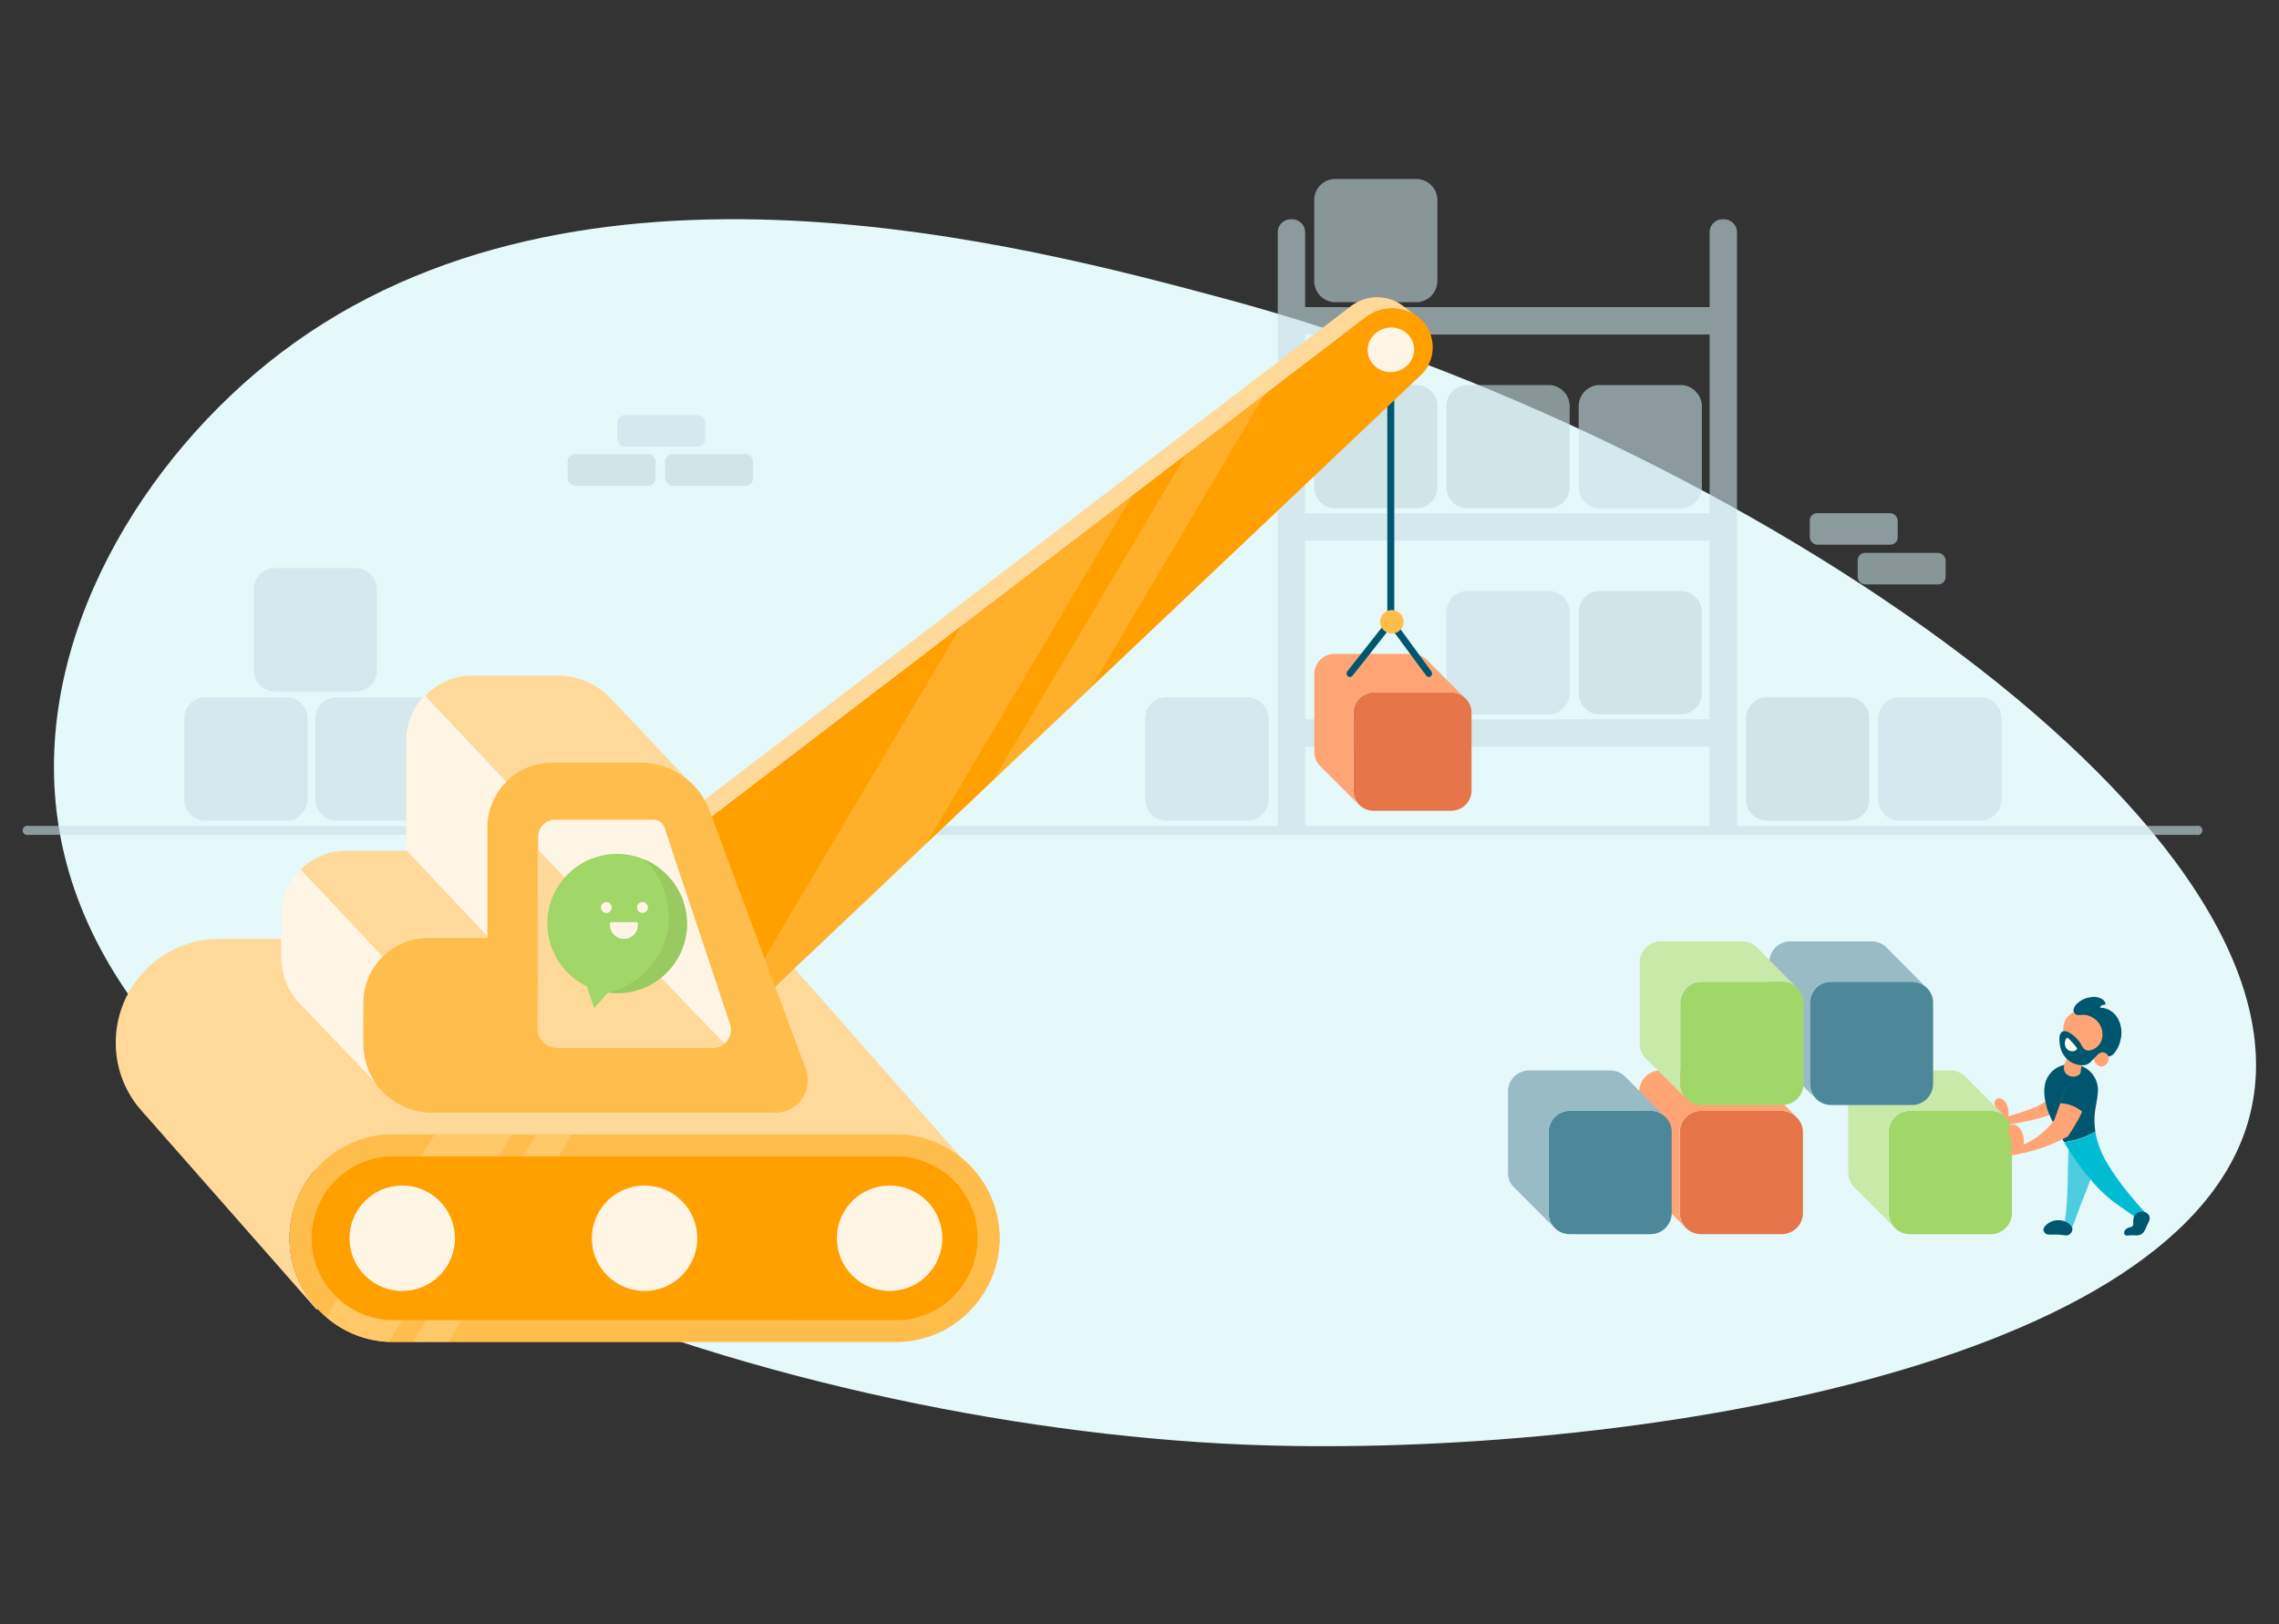 <svg id="Layer_1" data-name="Layer 1" xmlns="http://www.w3.org/2000/svg" viewBox="0 0 490.94 350"><rect x="0" y="0" width="490.94" height="350" fill="#333333" stroke="none"/><defs><style>.cls-1{fill:#e5f8fa;}.cls-2{opacity:0.6;}.cls-3{fill:#c7e0e5;}.cls-4{fill:#bfd8db;}.cls-5{fill:#97c3d3;}.cls-6{fill:#4ccee0;}.cls-7{fill:#ffa575;}.cls-8{fill:#00566f;}.cls-9{fill:#00bcd3;}.cls-10{fill:#fefdf2;}.cls-11{fill:#a1d669;}.cls-12{fill:#c7eaa9;}.cls-13{fill:#e6764a;}.cls-14{fill:#4c889a;}.cls-15{fill:#99bbc5;}.cls-16{fill:#ffd999;}.cls-17{fill:#ffbd4c;}.cls-18{fill:#ffa000;}.cls-19{fill:#fff5e5;}.cls-20{fill:#d6e6ed;}.cls-21{opacity:0.4;}.cls-22{fill:#fff;}.cls-23{fill:#99c961;}</style></defs><title>supportSpot</title><path class="cls-1" d="M264,64.4C221.21,52.92,124.88,27,60.41,76.09c-29.56,22.49-53.49,61.54-48,100.47C24.16,260.38,167.05,307,267.66,311.27c75.84,3.21,200.14-14.57,216.52-69.21C502.84,179.8,374.16,94,264,64.4Z"/><g class="cls-2"><path class="cls-3" d="M278.05,47.25h.29a2.81,2.81,0,0,1,2.81,2.81V178.93a0,0,0,0,1,0,0h-5.9a0,0,0,0,1,0,0V50.06a2.81,2.81,0,0,1,2.81-2.81Z"/><path class="cls-3" d="M371.08,47.25h.29a2.81,2.81,0,0,1,2.81,2.81V178.93a0,0,0,0,1,0,0h-5.9a0,0,0,0,1,0,0V50.06a2.81,2.81,0,0,1,2.81-2.81Z"/><rect class="cls-3" x="320.23" y="22.43" width="5.9" height="93.41" transform="translate(254.05 392.31) rotate(-90)"/><path class="cls-4" d="M309.64,43.14V60.54a4.59,4.59,0,0,1-4.58,4.58H287.63a4.54,4.54,0,0,1-3-1.16,4.62,4.62,0,0,1-1.53-3.42V43.14a4.61,4.61,0,0,1,1.33-3.24,4.47,4.47,0,0,1,3-1.33h17.89a4.55,4.55,0,0,1,2.76,1.12l.39.39a.85.85,0,0,1,.14.16A4.48,4.48,0,0,1,309.64,43.14Z"/><rect class="cls-3" x="320.23" y="66.83" width="5.9" height="93.41" transform="translate(209.65 436.71) rotate(-90)"/><path class="cls-4" d="M309.64,87.54v17.41a4.59,4.59,0,0,1-4.58,4.58H287.63a4.54,4.54,0,0,1-3-1.16,4.62,4.62,0,0,1-1.53-3.42V87.54a4.61,4.61,0,0,1,1.33-3.24,4.47,4.47,0,0,1,3-1.33h17.89a4.55,4.55,0,0,1,2.76,1.12l.39.39a.85.85,0,0,1,.14.16A4.48,4.48,0,0,1,309.64,87.54Z"/><path class="cls-4" d="M338.13,87.54v17.41a4.59,4.59,0,0,1-4.58,4.58H316.12a4.54,4.54,0,0,1-3-1.16,4.62,4.62,0,0,1-1.53-3.42V87.54a4.61,4.61,0,0,1,1.33-3.24,4.47,4.47,0,0,1,3-1.33h17.89a4.55,4.55,0,0,1,2.76,1.12l.39.39a.85.85,0,0,1,.14.16A4.48,4.48,0,0,1,338.13,87.54Z"/><path class="cls-3" d="M366.62,87.54v17.41a4.59,4.59,0,0,1-4.58,4.58H344.61a4.54,4.54,0,0,1-3-1.16,4.62,4.62,0,0,1-1.53-3.42V87.54a4.61,4.61,0,0,1,1.33-3.24,4.47,4.47,0,0,1,3-1.33h17.89A4.55,4.55,0,0,1,365,84.09l.39.39a.85.85,0,0,1,.14.16A4.48,4.48,0,0,1,366.62,87.54Z"/><path class="cls-4" d="M402.68,154.84v17.41a4.59,4.59,0,0,1-4.58,4.58H380.67a4.54,4.54,0,0,1-3-1.16,4.62,4.62,0,0,1-1.53-3.42V154.84a4.61,4.61,0,0,1,1.33-3.24,4.47,4.47,0,0,1,3-1.33h17.89a4.55,4.55,0,0,1,2.76,1.12l.39.39a.85.85,0,0,1,.14.16A4.48,4.48,0,0,1,402.68,154.84Z"/><path class="cls-3" d="M431.17,154.84v17.41a4.59,4.59,0,0,1-4.58,4.58H409.16a4.54,4.54,0,0,1-3-1.16,4.62,4.62,0,0,1-1.53-3.42V154.84a4.61,4.61,0,0,1,1.33-3.24,4.47,4.47,0,0,1,3-1.33h17.89a4.55,4.55,0,0,1,2.76,1.12l.39.39a.85.85,0,0,1,.14.16A4.48,4.48,0,0,1,431.17,154.84Z"/><path class="cls-3" d="M94.48,154.84v17.41a4.59,4.59,0,0,1-4.58,4.58H72.47a4.54,4.54,0,0,1-3-1.16,4.62,4.62,0,0,1-1.53-3.42V154.84a4.61,4.61,0,0,1,1.33-3.24,4.47,4.47,0,0,1,3-1.33H90.13a4.55,4.55,0,0,1,2.76,1.12l.39.39a.85.85,0,0,1,.14.16A4.48,4.48,0,0,1,94.48,154.84Z"/><path class="cls-3" d="M273.27,154.84v17.41a4.59,4.59,0,0,1-4.58,4.58H251.27a4.54,4.54,0,0,1-3-1.16,4.62,4.62,0,0,1-1.53-3.42V154.84A4.61,4.61,0,0,1,248,151.6a4.47,4.47,0,0,1,3-1.33h17.89a4.55,4.55,0,0,1,2.76,1.12l.39.39a.85.85,0,0,1,.14.16A4.48,4.48,0,0,1,273.27,154.84Z"/><path class="cls-3" d="M66.23,154.84v17.41a4.59,4.59,0,0,1-4.58,4.58H44.23a4.54,4.54,0,0,1-3-1.16,4.62,4.62,0,0,1-1.53-3.42V154.84A4.61,4.61,0,0,1,41,151.6a4.47,4.47,0,0,1,3-1.33H61.89a4.55,4.55,0,0,1,2.76,1.12l.39.39a.85.85,0,0,1,.14.16A4.48,4.48,0,0,1,66.23,154.84Z"/><path class="cls-3" d="M81.19,127v17.41A4.59,4.59,0,0,1,76.61,149H59.19a4.54,4.54,0,0,1-3-1.16,4.62,4.62,0,0,1-1.53-3.42V127a4.61,4.61,0,0,1,1.33-3.24,4.47,4.47,0,0,1,3-1.33H76.85a4.55,4.55,0,0,1,2.76,1.12l.39.39a.85.85,0,0,1,.14.16A4.48,4.48,0,0,1,81.19,127Z"/><rect class="cls-3" x="320.23" y="111.23" width="5.9" height="93.41" transform="translate(165.24 481.12) rotate(-90)"/><path class="cls-3" d="M338.13,131.94v17.41a4.59,4.59,0,0,1-4.58,4.58H316.12a4.54,4.54,0,0,1-3-1.16,4.62,4.62,0,0,1-1.53-3.42V131.94a4.61,4.61,0,0,1,1.33-3.24,4.47,4.47,0,0,1,3-1.33h17.89a4.55,4.55,0,0,1,2.76,1.12l.39.39a.85.85,0,0,1,.14.16A4.48,4.48,0,0,1,338.13,131.94Z"/><path class="cls-4" d="M366.62,131.94v17.41a4.59,4.59,0,0,1-4.58,4.58H344.61a4.54,4.54,0,0,1-3-1.16,4.62,4.62,0,0,1-1.53-3.42V131.94a4.61,4.61,0,0,1,1.33-3.24,4.47,4.47,0,0,1,3-1.33h17.89a4.55,4.55,0,0,1,2.76,1.12l.39.39a.85.85,0,0,1,.14.16A4.48,4.48,0,0,1,366.62,131.94Z"/><path class="cls-3" d="M473.19,179.89H6.16a1,1,0,1,1,0-1.92h467a1,1,0,1,1,0,1.92Z"/><rect class="cls-3" x="132.99" y="89.46" width="18.94" height="6.79" rx="1.59" ry="1.59"/><rect class="cls-4" x="143.27" y="97.86" width="18.94" height="6.79" rx="1.59" ry="1.59"/><rect class="cls-3" x="389.86" y="110.58" width="18.94" height="6.79" rx="1.59" ry="1.59"/><rect class="cls-4" x="400.18" y="119.14" width="18.94" height="6.79" rx="1.59" ry="1.59"/><rect class="cls-4" x="122.27" y="97.86" width="18.94" height="6.79" rx="1.59" ry="1.59"/></g><path class="cls-5" d="M422.8,239.36h0Z"/><path class="cls-5" d="M377.78,239.36h0Z"/><path class="cls-6" d="M451.5,251.08c-.32.92-.7,1.93-1.12,3-.24.66-.51,1.34-.78,2.07-.1.27-.54,1.38-1.13,2.85s-1.33,3.64-2.08,5.48c-.09.24-.19.46-.27.67-.51-.31-1-.73-1.49-1,0-.17.1-.56.16-1s.17-1.2.22-1.57c.21-1.83.27-3.28.35-5.12.1-3,.07-3.72.16-6.51,0-.88.06-1.68.09-2.37,0-.46,0-.86,0-1.21a3.06,3.06,0,0,0,0-.32l1,.24,4.31,1.06a2.13,2.13,0,0,1,1.32,1.07A2.26,2.26,0,0,1,451.5,251.08Z"/><path class="cls-7" d="M430.61,242.53a53.22,53.22,0,0,0,9.24-1.73,22.26,22.26,0,0,0,2.56-.91l-.27-3.52a22.29,22.29,0,0,1-3.74,2.23,62,62,0,0,1-7.17,2.32Z"/><path class="cls-7" d="M431.53,237a1.31,1.31,0,0,0-1.09-.33,1.13,1.13,0,0,0-.76.82c-.1.41.1.61.33,1.3a6.74,6.74,0,0,1,.33,2.18c0,.9-.27,1.22-.06,1.42s1.17,0,1.69-.51a2.84,2.84,0,0,0,.7-2.06,4.07,4.07,0,0,0-.51-2.06A2.25,2.25,0,0,0,431.53,237Z"/><path class="cls-8" d="M446.44,264.84a1.48,1.48,0,0,1-.72,1.2c-.59.36-1,.06-2.5,0s-2.17.16-2.66-.32a1.1,1.1,0,0,1-.36-.67,1.14,1.14,0,0,1,.22-.68,3.74,3.74,0,0,1,3-1.44,3.48,3.48,0,0,1,1.37.26,2.86,2.86,0,0,1,.73.39,2.12,2.12,0,0,1,.87,1A.94.94,0,0,1,446.44,264.84Z"/><path class="cls-8" d="M451.28,239.7a15.29,15.29,0,0,0,.11,4.14,19.29,19.29,0,0,1-3.38,1.5,18.44,18.44,0,0,1-3.35.76c-.14-.2-.25-.4-.36-.6-.23-.37-.44-.74-.65-1.1-.49-.84-1-1.71-1.42-2.6-.26-.51-.5-1-.73-1.56a15.32,15.32,0,0,1-.88-2.85,10.75,10.75,0,0,1-.21-1.43,7.7,7.7,0,0,1,.27-2.9,5.46,5.46,0,0,1,4-3.59l0,0a6.2,6.2,0,0,1,2.81,0l.22,0,.25.08.41.14a5.58,5.58,0,0,1,3.51,6C451.79,237,451.44,238.36,451.28,239.7Z"/><path class="cls-9" d="M462.75,261.77l-1.37,1.38-.2-.12-1.43-.93c-1.44-1-2.85-2-4.27-3a31.26,31.26,0,0,1-5.11-4.93c-.32-.39-.65-.76-.95-1.13s-.41-.5-.61-.76a53.83,53.83,0,0,1-3.23-4.62c-.26-.39-.5-.78-.73-1.17-.07-.11-.14-.22-.2-.34a17.93,17.93,0,0,0,3.35-.76,18.85,18.85,0,0,0,3.39-1.51,11.37,11.37,0,0,0,.24,1.27,19.5,19.5,0,0,0,2.39,5.64,53.29,53.29,0,0,0,4.67,6.55c1.13,1.32,2.24,2.73,3.51,4h0C462.39,261.43,462.57,261.6,462.75,261.77Z"/><path class="cls-7" d="M445.62,226.55c-.21.56-.36,1.41-.73,2.35-1,2.43.89,3.07,1.62,3.09a2,2,0,0,0,1.5-.54c.3-.35.18-.61.39-1.86s.34-1.22.26-1.52S448.21,227,445.62,226.55Z"/><path class="cls-7" d="M451.05,227.57a1.8,1.8,0,0,0,.31,1.36,1.73,1.73,0,0,0,1.32.91A1.68,1.68,0,0,0,454,229a1.93,1.93,0,0,0,.27-1.2,1.73,1.73,0,0,0-.57-1.38,1.64,1.64,0,0,0-1.45-.13A1.87,1.87,0,0,0,451.05,227.57Z"/><path class="cls-7" d="M448.67,217.52a4.85,4.85,0,0,0-3.49,1.84,4.64,4.64,0,0,0-.57,3.66,5.44,5.44,0,0,0,1.86,2.93,5.15,5.15,0,0,0,3.2,1.45,5,5,0,0,0,4.22-2.28,5.2,5.2,0,0,0-.47-6.28A5.51,5.51,0,0,0,448.67,217.52Z"/><path class="cls-8" d="M446.39,222.93a4.93,4.93,0,0,0-.67-.45,2.19,2.19,0,0,0-.79-.28,1.1,1.1,0,0,0-.94.32,2.34,2.34,0,0,0-.34,1.58,7.54,7.54,0,0,0,.27,1.87,4.92,4.92,0,0,0,4.16,3.54,3.3,3.3,0,0,0,1.32-.08,2.76,2.76,0,0,0,1.24-.91l1-1a2.18,2.18,0,0,1,1-.74,1.29,1.29,0,0,1,.93.16,1.8,1.8,0,0,1,.43.36c.11.12.17.27.32.32s.72-.26.82-.35a6.15,6.15,0,0,0,1.63-3.09,6.25,6.25,0,0,0-.85-5.2,4.74,4.74,0,0,0-1.64-1.39,3.88,3.88,0,0,0-1-.35l-.93-.14a1.05,1.05,0,0,1,.37-.44c.37-.23.71-.08.82-.25s-.15-.68-.51-1a3.5,3.5,0,0,0-2.69-.52,5,5,0,0,0-2.68,1.19,2.54,2.54,0,0,0-1,1.6,1.09,1.09,0,0,0,.71,1,3,3,0,0,0,1.15,0,4.06,4.06,0,0,1,2.48.72,4.18,4.18,0,0,1,1.86,4.2,3.45,3.45,0,0,1-2.69,2.76,1.54,1.54,0,0,1-1-.2c-.55-.36-.82-1.12-1.19-1.64A7.45,7.45,0,0,0,446.39,222.93Z"/><path class="cls-10" d="M444.91,225.45a1.51,1.51,0,0,0,.38.62,1.64,1.64,0,0,0,1.2.46c.31,0,.87-.2.93-.56,0-.1,0-.2-.61-.89-.24-.28-.35-.42-.49-.56-.58-.62-.87-.93-1.06-.88s-.42.66-.44.93A2.28,2.28,0,0,0,444.91,225.45Z"/><path class="cls-8" d="M462.49,264.09c-.17.36-.31.76-.51,1.11a2.24,2.24,0,0,1-.51.62c-.75.59-1.59.31-2.45.37-.47,0-1.41.27-1.43-.47s.64-1.11,1.17-1.25a1.19,1.19,0,0,0,.61-.24.79.79,0,0,0,.17-.51,5.57,5.57,0,0,1,.12-1.44,1,1,0,0,1,.09-.2,1.87,1.87,0,0,1,2.45-.83h0a1.71,1.71,0,0,1,.57.42C463.46,262.44,462.83,263.35,462.49,264.09Z"/><path class="cls-11" d="M433.41,243.95v17.41a4.59,4.59,0,0,1-4.58,4.58H411.4a4.54,4.54,0,0,1-3-1.16,4.62,4.62,0,0,1-1.53-3.42V243.95a4.61,4.61,0,0,1,1.33-3.24,4.47,4.47,0,0,1,3-1.33h17.89a4.55,4.55,0,0,1,2.76,1.12l.39.39a.85.85,0,0,1,.14.16A4.48,4.48,0,0,1,433.41,243.95Z"/><path class="cls-12" d="M431.83,240.49a4.62,4.62,0,0,0-2.77-1.12H411.17a4.48,4.48,0,0,0-3,1.34,4.59,4.59,0,0,0-1.33,3.23v17.4a4.6,4.6,0,0,0,1.18,3.08l-8.25-8.24a2,2,0,0,0-.15-.14l-.34-.34a1,1,0,0,0-.14-.15,4.6,4.6,0,0,1-1-2.91l0-17.41a4.56,4.56,0,0,1,4.33-4.57h17.93a4.54,4.54,0,0,1,2.76,1.12l.31.3Z"/><path class="cls-13" d="M388.39,243.95v17.41a4.59,4.59,0,0,1-4.58,4.58H366.39a4.54,4.54,0,0,1-3-1.16,4.62,4.62,0,0,1-1.53-3.42V243.95a4.61,4.61,0,0,1,1.33-3.24,4.47,4.47,0,0,1,3-1.33H384a4.55,4.55,0,0,1,2.76,1.12l.39.39a.85.85,0,0,1,.14.16A4.48,4.48,0,0,1,388.39,243.95Z"/><path class="cls-7" d="M386.81,240.49a4.62,4.62,0,0,0-2.77-1.12H366.15a4.48,4.48,0,0,0-3,1.34,4.59,4.59,0,0,0-1.33,3.23v17.4a4.6,4.6,0,0,0,1.18,3.08l-8.25-8.24a2,2,0,0,0-.15-.14l-.34-.34a1,1,0,0,0-.14-.15,4.61,4.61,0,0,1-1-2.91V235.24a4.56,4.56,0,0,1,4.33-4.57h17.93a4.54,4.54,0,0,1,2.76,1.12l.31.3Z"/><path class="cls-14" d="M360.12,243.95v17.41a4.59,4.59,0,0,1-4.58,4.58H338.12a4.54,4.54,0,0,1-3-1.16,4.62,4.62,0,0,1-1.53-3.42V243.95a4.61,4.61,0,0,1,1.33-3.24,4.47,4.47,0,0,1,3-1.33h17.89a4.55,4.55,0,0,1,2.76,1.12l.39.39a.85.85,0,0,1,.14.16A4.48,4.48,0,0,1,360.12,243.95Z"/><path class="cls-15" d="M358.54,240.49a4.62,4.62,0,0,0-2.77-1.12H337.88a4.48,4.48,0,0,0-3,1.34,4.59,4.59,0,0,0-1.33,3.23v17.4a4.6,4.6,0,0,0,1.18,3.08l-8.25-8.24a2,2,0,0,0-.15-.14l-.34-.34a1,1,0,0,0-.14-.15,4.61,4.61,0,0,1-1-2.91V235.24a4.56,4.56,0,0,1,4.33-4.57h17.93a4.54,4.54,0,0,1,2.76,1.12l.31.3Z"/><path class="cls-14" d="M416.43,216.12v17.41a4.59,4.59,0,0,1-4.58,4.58H394.42a4.54,4.54,0,0,1-3-1.16,4.62,4.62,0,0,1-1.53-3.42V216.12a4.61,4.61,0,0,1,1.33-3.24,4.47,4.47,0,0,1,3-1.33h17.89a4.55,4.55,0,0,1,2.76,1.12l.39.39a.85.85,0,0,1,.14.16A4.48,4.48,0,0,1,416.43,216.12Z"/><path class="cls-15" d="M414.84,212.67a4.55,4.55,0,0,0-2.76-1.13h-17.9a4.5,4.5,0,0,0-3,1.34,4.63,4.63,0,0,0-1.33,3.24v17.41A4.57,4.57,0,0,0,391,236.6l-8.25-8.24a1,1,0,0,0-.15-.14l-.33-.34c-.05,0-.09-.1-.14-.15a4.56,4.56,0,0,1-1-2.91l0-17.41a4.57,4.57,0,0,1,1.35-3.24,4.48,4.48,0,0,1,3-1.32,1,1,0,0,1,.24,0h17.7a4.6,4.6,0,0,1,2.77,1.13,3.06,3.06,0,0,1,.3.29Z"/><path class="cls-11" d="M388.51,216.12v17.41a4.59,4.59,0,0,1-4.58,4.58H366.51a4.54,4.54,0,0,1-3-1.16,4.62,4.62,0,0,1-1.53-3.42V216.12a4.61,4.61,0,0,1,1.33-3.24,4.47,4.47,0,0,1,3-1.33h17.89a4.55,4.55,0,0,1,2.76,1.12l.39.39a.85.85,0,0,1,.14.16A4.48,4.48,0,0,1,388.51,216.12Z"/><path class="cls-12" d="M386.93,212.67a4.57,4.57,0,0,0-2.77-1.13h-17.9a4.48,4.48,0,0,0-3,1.34,4.59,4.59,0,0,0-1.33,3.24v17.41a4.53,4.53,0,0,0,1.18,3.07l-8.25-8.24c0-.05-.1-.09-.15-.14l-.34-.34s-.08-.1-.14-.15a4.56,4.56,0,0,1-1-2.91V207.41a4.57,4.57,0,0,1,1.35-3.24,4.46,4.46,0,0,1,3-1.32,1,1,0,0,1,.24,0h17.69a4.55,4.55,0,0,1,2.77,1.13c.11.09.21.19.31.29Z"/><path class="cls-7" d="M445,234.58a2.94,2.94,0,0,1,.28-.37,2.29,2.29,0,0,1,3.49.3c.79,1,.49,2.38.22,3.6a14,14,0,0,1-1.69,3.79c-.71,1.26-1.37,2.28-1.86,3a37.07,37.07,0,0,1-11.87,4l.15-1.35a9.78,9.78,0,0,1,1.63-.67c.62-.27,1.24-.54,1.84-.87a16.62,16.62,0,0,0,5.35-4.67l1.48-4.13A12.8,12.8,0,0,1,445,234.58Z"/><path class="cls-7" d="M434.68,242.73a1.48,1.48,0,0,0-1.23-.37,1.27,1.27,0,0,0-.85.92c-.11.46.12.69.37,1.47a7.61,7.61,0,0,1,.37,2.45c0,1-.31,1.37-.07,1.6s1.32,0,1.91-.58a3.21,3.21,0,0,0,.78-2.32,4.59,4.59,0,0,0-.58-2.32A2.54,2.54,0,0,0,434.68,242.73Z"/><path class="cls-8" d="M449.08,238.16a7.75,7.75,0,0,1-.49,1.42,7.63,7.63,0,0,0-4.79-1.84l.17-.47a12.35,12.35,0,0,1,1-2.74,2.17,2.17,0,0,1,.29-.38,2.35,2.35,0,0,1,3.58.31C449.67,235.5,449.37,236.89,449.08,238.16Z"/><path class="cls-16" d="M207.17,249.57a22.21,22.21,0,0,0-14.23-5.1H84.72A22.06,22.06,0,0,0,68.94,251a21.43,21.43,0,0,0-3.14,3.93,22.46,22.46,0,0,0-3.42,11.89,22,22,0,0,0,6.18,15.35h-.37l-36.7-41.71-.33-.33-1.54-1.83a21.91,21.91,0,0,1-4.68-13.62,21.65,21.65,0,0,1,1.12-7,21.32,21.32,0,0,1,3.51-6.6,21.57,21.57,0,0,1,1.92-2.2,22.06,22.06,0,0,1,15.78-6.55H155.49a22.13,22.13,0,0,1,17.69,8.75h.09Z"/><path class="cls-17" d="M215.32,266.83a22.27,22.27,0,0,1-6.19,15.36,2.93,2.93,0,0,1-.37.42,22.17,22.17,0,0,1-15.83,6.55H84.72l-.9,0a21.91,21.91,0,0,1-13.55-5.34,20.06,20.06,0,0,1-1.7-1.62,22,22,0,0,1-6.19-15.36,22.55,22.55,0,0,1,3.42-11.89A20.79,20.79,0,0,1,68.95,251a22,22,0,0,1,15.77-6.55H192.94a22.36,22.36,0,0,1,22.38,22.37Z"/><path class="cls-18" d="M84.71,284.49a17.76,17.76,0,0,1-17.65-17.65,17.85,17.85,0,0,1,2.71-9.42,17.07,17.07,0,0,1,2.47-3.09,17.38,17.38,0,0,1,12.47-5.18H192.94a17.68,17.68,0,0,1,17.7,17.69A17.63,17.63,0,0,1,205.76,279l-.35.4a17.5,17.5,0,0,1-12.46,5.14Z"/><path class="cls-17" d="M207.17,249.56a22.27,22.27,0,0,0-14.24-5.1H84.72A22,22,0,0,0,68.95,251a20.79,20.79,0,0,0-3.14,3.93,22.55,22.55,0,0,0-3.42,11.89,22,22,0,0,0,6.19,15.36,20.06,20.06,0,0,0,1.7,1.62,21.91,21.91,0,0,0,13.55,5.34l.9,0H192.94a22.17,22.17,0,0,0,15.83-6.55,2.93,2.93,0,0,0,.37-.42,22.27,22.27,0,0,0,6.19-15.36A22.39,22.39,0,0,0,207.17,249.56Zm2.51,22.93a17,17,0,0,1-3.93,6.47l-.35.39a17.47,17.47,0,0,1-12.47,5.14H84.72a17.43,17.43,0,0,1-12-4.78q-.37-.34-.71-.71a17.34,17.34,0,0,1-4.92-12.16,17.78,17.78,0,0,1,2.72-9.42,16.52,16.52,0,0,1,2.47-3.08,17.36,17.36,0,0,1,12.47-5.18H192.94a17.68,17.68,0,0,1,17.7,17.68A17,17,0,0,1,209.69,272.49Z"/><circle class="cls-19" cx="191.64" cy="266.82" r="11.36"/><circle class="cls-19" cx="86.65" cy="266.82" r="11.36"/><circle class="cls-19" cx="138.85" cy="266.82" r="11.36"/><path class="cls-16" d="M116,202H92.3a14,14,0,0,0-9.92,4.12L64.73,187.38a14.06,14.06,0,0,1,9.88-4.07H98.29v-.14Z"/><path class="cls-19" d="M78.26,224.87a14.84,14.84,0,0,0,2.53,8.33L64,215.65a15,15,0,0,1-3.42-9.5v-8.8a14,14,0,0,1,4.17-10l17.65,18.77a14,14,0,0,0-4.12,9.92Z"/><path class="cls-13" d="M317,153.61v16.7a4.4,4.4,0,0,1-4.4,4.4H295.87A4.35,4.35,0,0,1,293,173.6a4.43,4.43,0,0,1-1.47-3.29v-16.7a4.42,4.42,0,0,1,1.28-3.11,4.29,4.29,0,0,1,2.88-1.28h17.17a4.36,4.36,0,0,1,2.65,1.08l.37.37a.82.82,0,0,1,.13.16A4.3,4.3,0,0,1,317,153.61Z"/><path class="cls-7" d="M315.46,150.3a4.3,4.3,0,0,0-2.65-1.07,1,1,0,0,0-.23,0H306.8v0H295.64a4.23,4.23,0,0,0-2.87,1.27,4.41,4.41,0,0,0-1.28,3.1v16.7a4.43,4.43,0,0,0,1.13,3l-7.9-7.91-.15-.13-.32-.33c-.05,0-.09-.1-.13-.14a4.37,4.37,0,0,1-1-2.8v-16.7a4.38,4.38,0,0,1,1.28-3.11,4.32,4.32,0,0,1,2.87-1.27.93.93,0,0,1,.22,0h17a4.39,4.39,0,0,1,2.66,1.08c.11.09.2.18.3.28Z"/><path class="cls-8" d="M302.22,133.78v0a.29.29,0,0,0-.07-.11Z"/><path class="cls-8" d="M302.22,133.78v0a.29.29,0,0,0-.07-.11Z"/><path class="cls-8" d="M302.22,134.06v-.23A.31.31,0,0,1,302.22,134.06Z"/><path class="cls-8" d="M307.82,145.88a.75.75,0,0,1-.6-.31L299,134.43a.75.75,0,0,1-.15-.44V75.35a.75.75,0,0,1,1.5,0v58.39l8,10.95a.75.75,0,0,1-.6,1.19Z"/><path class="cls-8" d="M290.82,145.88a.75.75,0,0,1-.59-1.21L299,133.52a.75.75,0,1,1,1.18.93l-8.81,11.14A.75.75,0,0,1,290.82,145.88Z"/><circle class="cls-17" cx="299.83" cy="133.98" r="2.53"/><path class="cls-20" d="M305.38,71.27a8.23,8.23,0,0,1-2.14,6.89L162.74,211.27l-16-30.34L292.28,69.73l2-1.49A9.28,9.28,0,0,1,303.34,67l.06,0a3.49,3.49,0,0,1,.69.83,10.6,10.6,0,0,1,.58,1.09A7.47,7.47,0,0,1,305.38,71.27Z"/><path class="cls-18" d="M306.43,80.49l-71.34,67.59-21.1,20-14.45,13.68-34.92,33.09-1.89-3.57-.42-.81-15.58-29.53,60.34-46.1,37-28.23,11.58-8.85,16.92-12.93,19.75-15.09,2-1.49a9.27,9.27,0,0,1,9.08-1.19l.06,0a6.37,6.37,0,0,1,1.06.53l.74.52a7.53,7.53,0,0,1,2,2.11,8.51,8.51,0,0,1,1.27,3.35A8.31,8.31,0,0,1,306.43,80.49Z"/><g class="cls-21"><g class="cls-21"><polygon class="cls-22" points="244.03 106.6 199.55 181.74 164.63 214.83 162.74 211.26 162.31 210.45 186.93 168.87 207.07 134.83 244.03 106.6"/></g><g class="cls-21"><polygon class="cls-22" points="272.53 84.82 235.09 148.07 214 168.06 255.61 97.75 272.53 84.82"/></g></g><path class="cls-16" d="M304.46,67.62a6.76,6.76,0,0,0-1.06-.53l-.06,0a9.28,9.28,0,0,0-9.08,1.19l-2,1.49L146.73,180.93l16,30.34-1.3,1.23L143.59,178.6,291.08,65.92a9.26,9.26,0,0,1,10.6-.39l.69.49Z"/><path class="cls-20" d="M269.16,68.08l-.51-.36h0Z"/><ellipse class="cls-19" cx="299.63" cy="75.35" rx="5.01" ry="4.8" transform="translate(-7.95 46.16) rotate(-8.69)"/><path class="cls-19" d="M109.06,168.75a13.75,13.75,0,0,0-3.84,9.6V202L87.52,183.17V159.62a13.94,13.94,0,0,1,3.89-9.69Z"/><path class="cls-16" d="M148.1,168a15.81,15.81,0,0,0-10.3-3.75H119.49a10.79,10.79,0,0,0-1.73.14,13.62,13.62,0,0,0-8.47,4.31L91.64,149.93a14.1,14.1,0,0,1,10.16-4.35H120.1a15.75,15.75,0,0,1,11.23,4.68Z"/><path class="cls-17" d="M167.06,239.76H93.14a15,15,0,0,1-12.31-6.46.15.15,0,0,0,0-.09,14.84,14.84,0,0,1-2.53-8.33v-8.8a14.06,14.06,0,0,1,14-14H105V178.34a13.75,13.75,0,0,1,3.84-9.6,13.62,13.62,0,0,1,8.47-4.31,10.79,10.79,0,0,1,1.73-.14h18.8A15.81,15.81,0,0,1,148.1,168a15.59,15.59,0,0,1,4.77,6.74l20.69,55.56A7,7,0,0,1,167.06,239.76Z"/><path class="cls-19" d="M157.43,221.61a4,4,0,0,1-.9,2.81,3.07,3.07,0,0,1-.48.45,3.75,3.75,0,0,1-2.46.86H120a4.14,4.14,0,0,1-4.17-4.17c0-5.81.08-14.14.08-22.24v-4.4c0-1.78,0-3.5,0-5.2,0-3.5,0-6.74,0-9.36a3.72,3.72,0,0,1,3.75-3.73h21.09a2.17,2.17,0,0,1,1.49.51,2.09,2.09,0,0,1,.85,1l2.9,8.8,1.88,5.58,9.36,28.09A3.9,3.9,0,0,1,157.43,221.61Z"/><path class="cls-16" d="M156.06,224.87a3.75,3.75,0,0,1-2.46.86H120a4.14,4.14,0,0,1-4.17-4.17c0-5.81.08-14.14.08-22.24l.05-16.16Z"/><g class="cls-21"><g class="cls-21"><path class="cls-22" d="M84.72,284.48h1.87l-2.76,4.66a21.91,21.91,0,0,1-13.55-5.34l2.43-4.11A17.43,17.43,0,0,0,84.72,284.48Z"/><polygon class="cls-22" points="110.26 244.46 107.49 249.15 90.77 249.15 93.55 244.46 110.26 244.46"/></g><g class="cls-21"><polygon class="cls-22" points="91.81 284.48 99.46 284.48 96.69 289.17 89.04 289.17 91.81 284.48"/><polygon class="cls-22" points="123.14 244.46 120.37 249.15 112.72 249.15 115.49 244.46 123.14 244.46"/></g></g><path class="cls-11" d="M148,199a15,15,0,0,1-15,15,14,14,0,0,1-1.89-.13H131l0,0v0l-1.26,1.43L128,217.25l-.8-2.36-.79-2.35a14.87,14.87,0,0,1-3.61-2.44,15.25,15.25,0,0,1-4.9-11.08,15,15,0,0,1,20.16-14.1l.37.15.19.08.09,0,.25.11h0a15.26,15.26,0,0,1,7.82,8,15,15,0,0,1,1.06,4.29C147.94,198.07,148,198.55,148,199Z"/><path class="cls-19" d="M131.47,198.82s0-.08,0-.12h5.9s0,.08,0,.12a3,3,0,1,1-5.92,0Z"/><path class="cls-19" d="M131.75,195.78a1.16,1.16,0,1,1-2.23-.61,1.13,1.13,0,0,1,.71-.71A1.16,1.16,0,0,1,131.75,195.78Z"/><path class="cls-19" d="M138.18,196.69a1.16,1.16,0,1,1,.61-2.23,1.13,1.13,0,0,1,.71.71A1.16,1.16,0,0,1,138.18,196.69Z"/><path class="cls-23" d="M130.92,213.94h0v0Z"/><path class="cls-23" d="M148,199a15,15,0,0,1-15,15,14,14,0,0,1-1.89-.13,17.24,17.24,0,0,0,12.41-12,16.5,16.5,0,0,0,.5-5.57,17.47,17.47,0,0,0-.9-4.33,16.8,16.8,0,0,0-4.3-6.76l.23.09h0a15.26,15.26,0,0,1,7.82,8,15,15,0,0,1,1.06,4.29C147.94,198.07,148,198.55,148,199Z"/></svg>